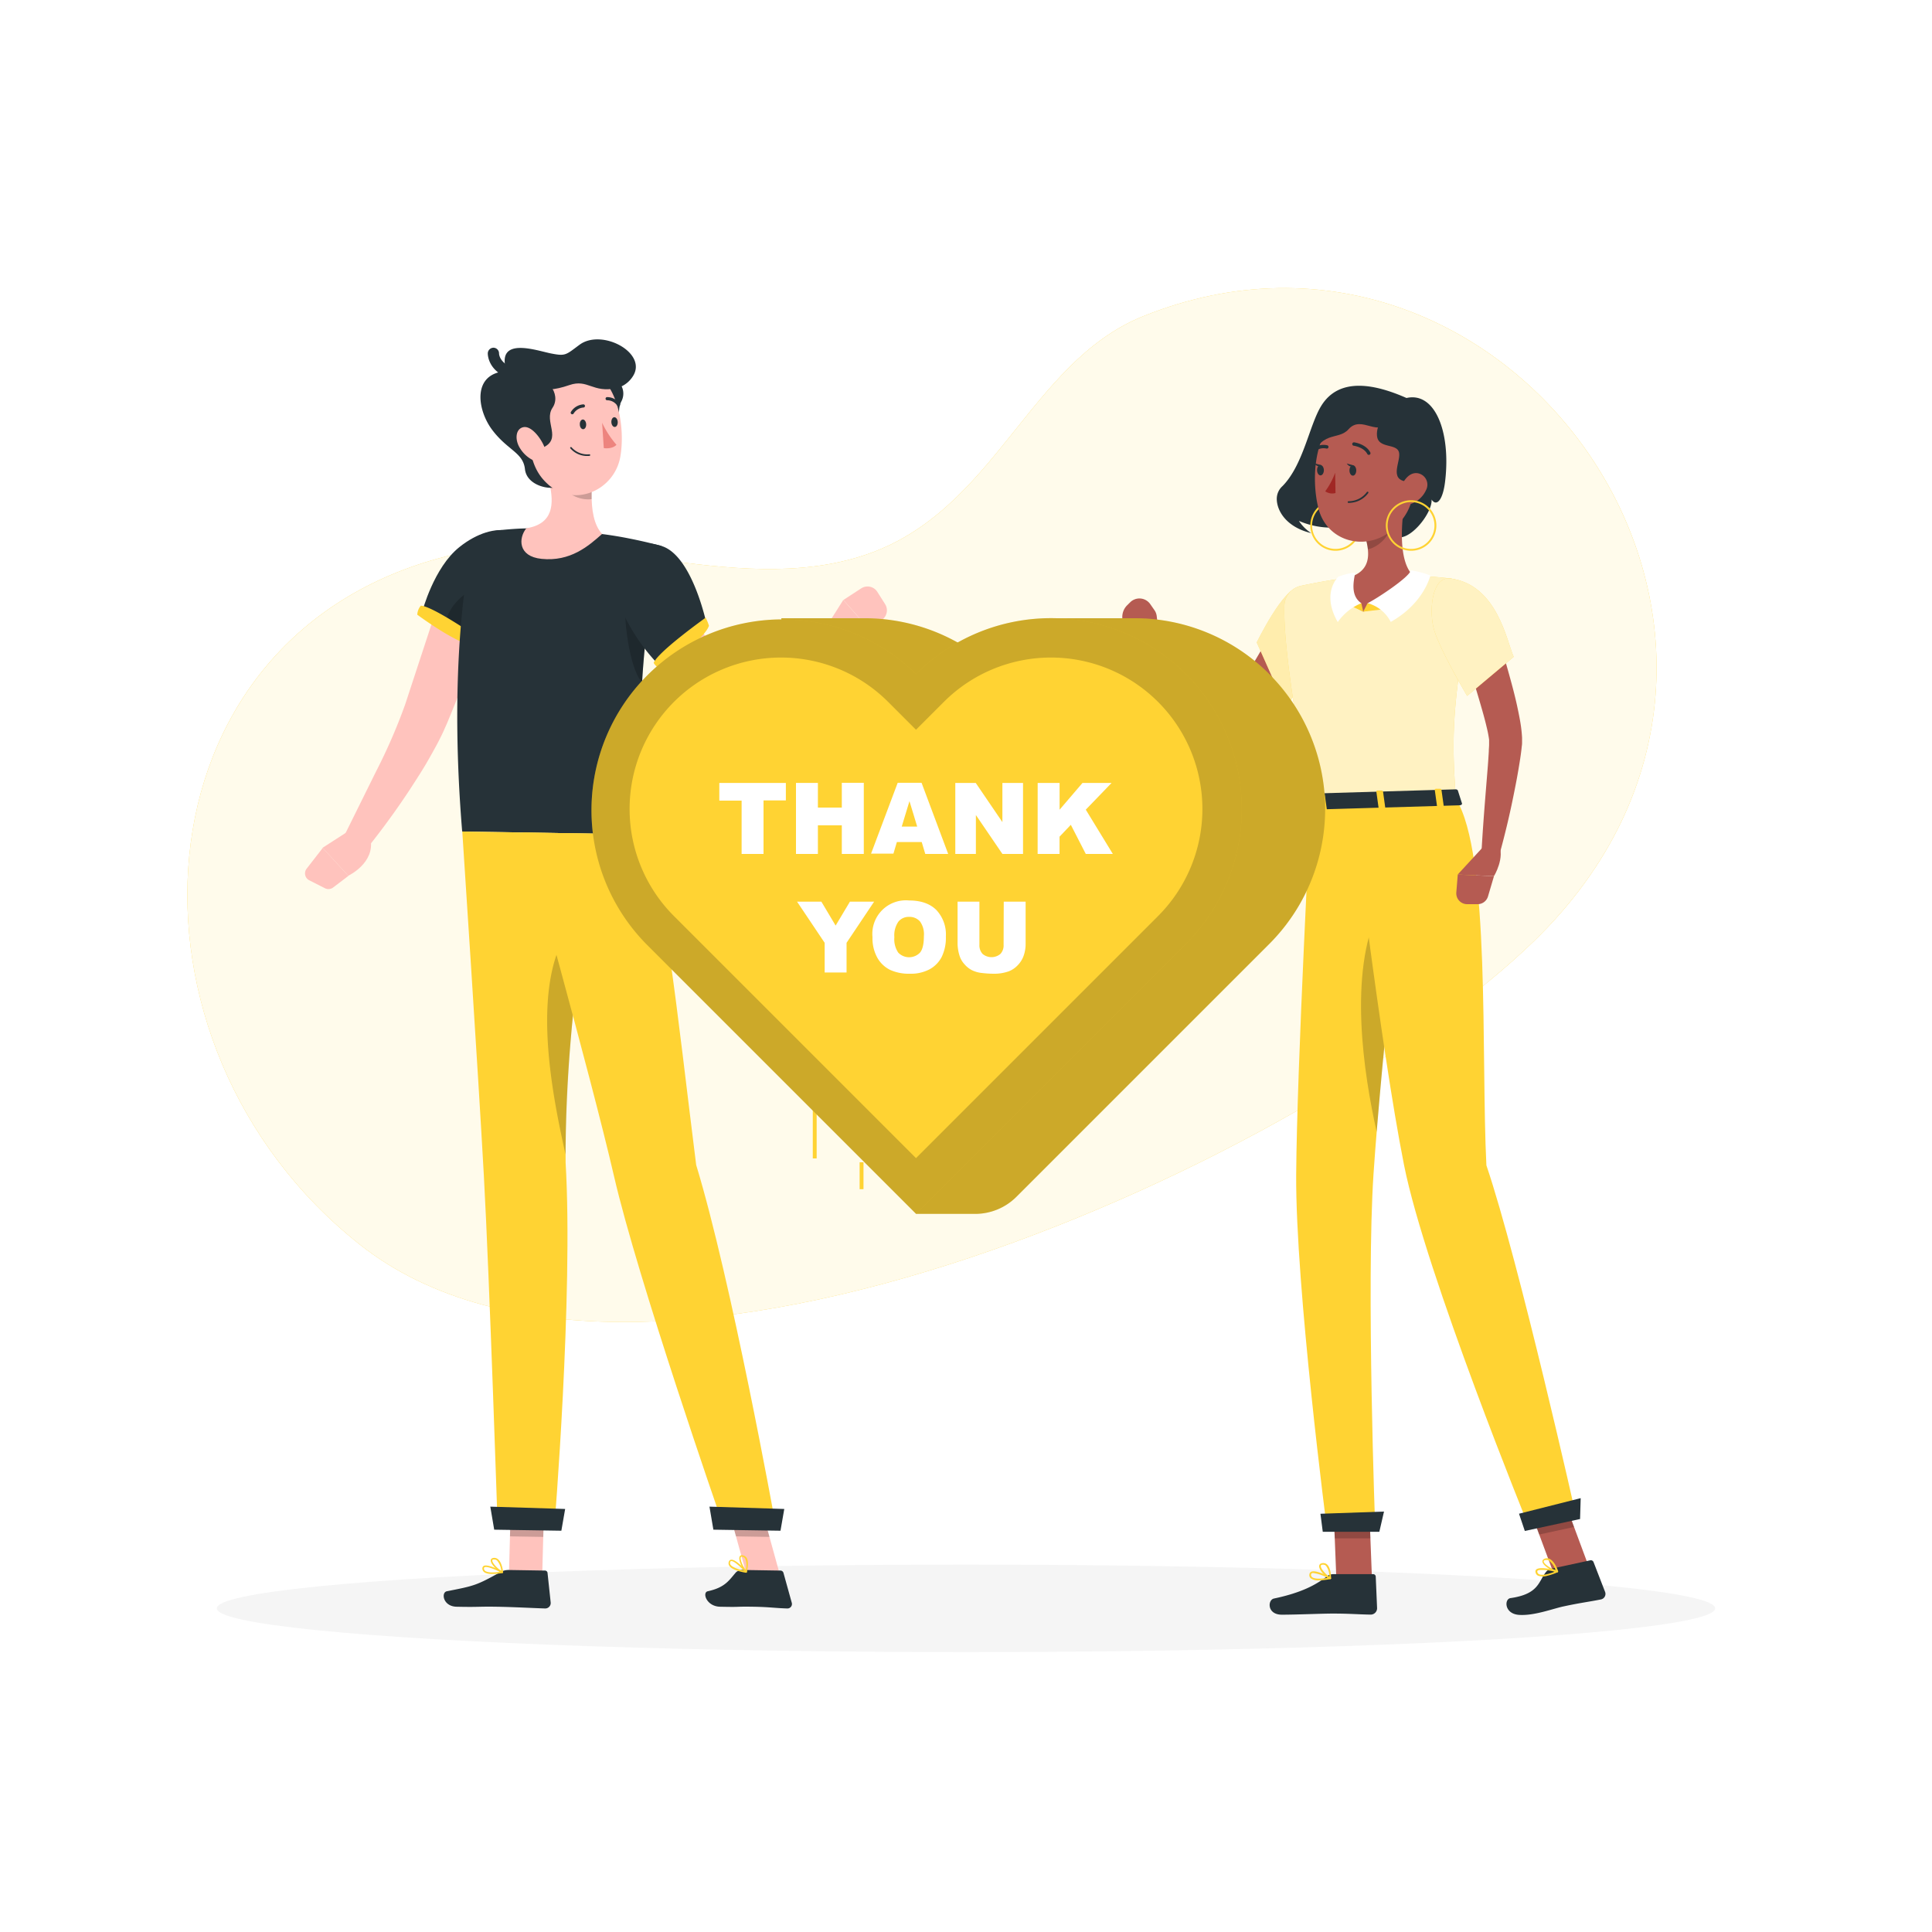 <svg class="animated" id="freepik_stories-super-thank-you" xmlns="http://www.w3.org/2000/svg"
    viewBox="0 0 500 500" version="1.1" xmlns:xlink="http://www.w3.org/1999/xlink"
    xmlns:svgjs="http://svgjs.com/svgjs">
    <style>svg#freepik_stories-super-thank-you:not(.animated) .animable {opacity:
        0;}svg#freepik_stories-super-thank-you.animated #freepik--background-simple--inject-22
        {animation: 1s 1 forwards ease-out fadeIn,3s Infinite linear floating;animation-delay:
        0s,1s;}svg#freepik_stories-super-thank-you.animated #freepik--Shadow--inject-22 {animation:
        1s 1 forwards cubic-bezier(.36,-0.01,.5,1.38) zoomIn;animation-delay:
        0s;}svg#freepik_stories-super-thank-you.animated #freepik--Heart--inject-22 {animation: 1s 1
        forwards ease-out slideUp,3s Infinite linear heartbeat;animation-delay: 0s,2s;} @keyframes
        fadeIn { 0% { opacity: 0; } 100% { opacity: 1; } } @keyframes floating { 0% { opacity: 1;
        transform: translateY(0px); } 50% { transform: translateY(-10px); } 100% { opacity: 1;
        transform: translateY(0px); } } @keyframes zoomIn { 0% { opacity: 0; transform: scale(0.5);
        } 100% { opacity: 1; transform: scale(1); } } @keyframes slideUp { 0% { opacity: 0;
        transform: translateY(30px); } 100% { opacity: 1; transform: inherit; } } @keyframes
        heartbeat { 0% { transform: scale(1); } 10% { transform: scale(1.1); } 30% { transform:
        scale(1); } 40% { transform: scale(1); } 50% { transform: scale(1.1); } 60% { transform:
        scale(1); } 100% { transform: scale(1); } } </style>
    <g id="freepik--background-simple--inject-22" class="animable"
        style="transform-origin: 238.605px 208.345px;">
        <path
            d="M397,243.55c80.23-77.91-5.9-200.19-101.21-161.68-29.65,12-38.3,50.56-71.95,61.77-34.3,11.43-72.92-8.65-108.26.32C33.21,164.87,27.85,270.43,93.11,322.08,166.41,380.09,339.54,299.34,397,243.55Z"
            style="fill: #FFD333; transform-origin: 238.605px 208.345px;" id="eljradon9w459"
            class="animable"></path>
        <g id="elyyzfd2ob1p">
            <path
                d="M397,243.55c80.23-77.91-5.9-200.19-101.21-161.68-29.65,12-38.3,50.56-71.95,61.77-34.3,11.43-72.92-8.65-108.26.32C33.21,164.87,27.85,270.43,93.11,322.08,166.41,380.09,339.54,299.34,397,243.55Z"
                style="fill: rgb(255, 255, 255); opacity: 0.9; transform-origin: 238.605px 208.345px;"
                class="animable" id="eli0vn19c6fy9"></path>
        </g>
    </g>
    <g id="freepik--Shadow--inject-22" class="animable" style="transform-origin: 250px 416.24px;">
        <ellipse id="freepik--path--inject-22" cx="250" cy="416.24" rx="193.89" ry="11.32"
            style="fill: rgb(245, 245, 245); transform-origin: 250px 416.24px;" class="animable"></ellipse>
    </g>
    <g id="freepik--character-2--inject-22" class="animable"
        style="transform-origin: 352.969px 258.896px;">
        <path
            d="M364,103c-8.07-3.56-17.41-5.57-22.09,2.08-3.07,5-4.6,15.22-10,20.72a4.42,4.42,0,0,0-1.48,3.22,1.62,1.62,0,0,0,0,.23c.09,3.08,2.56,7.2,8.91,8.72a10.88,10.88,0,0,1-3.18-3.16,21.21,21.21,0,0,0,8.28,1.74c7.48-.08,13.23.49,16.66,2.27s9.67-6,9.39-9.54c1.35,2,3,0,3.53-4.92C375.47,111.71,371.36,101.34,364,103Z"
            style="fill: rgb(38, 50, 56); transform-origin: 352.367px 119.459px;" id="elpkbntcgjbgn"
            class="animable"></path>
        <path
            d="M345.63,142.54a6.54,6.54,0,1,1,6.55-6.54A6.55,6.55,0,0,1,345.63,142.54Zm0-12.6a6.06,6.06,0,1,0,6.06,6.06A6.06,6.06,0,0,0,345.63,129.94Z"
            style="fill: #FFD333; transform-origin: 345.64px 136px;" id="elbsm2w5qv3hu"
            class="animable"></path>
        <path
            d="M338.87,165.28a135.16,135.16,0,0,1-8.34,14.19,80.17,80.17,0,0,1-5,6.76,36.44,36.44,0,0,1-6.48,6.4,9.26,9.26,0,0,1-1.47.91,8.08,8.08,0,0,1-2,.69,8,8,0,0,1-4.08-.3,12.46,12.46,0,0,1-4.82-3.29,25.46,25.46,0,0,1-2.87-3.67c-.81-1.24-1.53-2.48-2.19-3.73a81.08,81.08,0,0,1-6-15.43l4.37-1.64a129.06,129.06,0,0,0,7.74,13.41,29.54,29.54,0,0,0,4.49,5.38,4.39,4.39,0,0,0,1.78,1.1c.12,0,0-.07-.14-.05s-.12,0-.13,0-.06,0,.19-.18a32,32,0,0,0,4.53-5.15c1.47-2,2.88-4.13,4.26-6.29s2.68-4.42,4-6.66,2.57-4.56,3.78-6.77Z"
            style="fill: rgb(181, 91, 82); transform-origin: 317.245px 177.663px;"
            id="eltafyjvon3cj" class="animable"></path>
        <path
            d="M336.1,152.13c-3.92-.14-10.86,14.14-10.86,14.14L332.71,183s14.65-19.28,13-24.11C344,153.84,341.82,152.33,336.1,152.13Z"
            style="fill: #FFD333; transform-origin: 335.54px 167.564px;" id="ely2fhlhifd3i"
            class="animable"></path>
        <g id="elwtio7uy6lka">
            <path
                d="M336.1,152.13c-3.92-.14-10.86,14.14-10.86,14.14L332.71,183s14.65-19.28,13-24.11C344,153.84,341.82,152.33,336.1,152.13Z"
                style="fill: rgb(255, 255, 255); opacity: 0.6; transform-origin: 335.54px 167.564px;"
                class="animable" id="el08hi1m5e93nv"></path>
        </g>
        <path
            d="M299.36,159.46l1.16,10.33-2.72,1.9c-3.73-.86-5.29-6.58-5.29-6.58l-1.68-3.67a4.27,4.27,0,0,1,.87-4.79l.76-.75a3.4,3.4,0,0,1,5.21.43l1.09,1.56A3.39,3.39,0,0,1,299.36,159.46Z"
            style="fill: rgb(181, 91, 82); transform-origin: 295.483px 163.286px;"
            id="elkevrwn1kxcg" class="animable"></path>
        <polygon points="355.06 408.46 345.84 408.46 345 387.1 354.23 387.1 355.06 408.46"
            style="fill: rgb(181, 91, 82); transform-origin: 350.03px 397.78px;" id="el7pjoyjvyztf"
            class="animable"></polygon>
        <path
            d="M345,407.39h10.37a.66.66,0,0,1,.67.63l.35,8.2a1.66,1.66,0,0,1-1.64,1.64c-3.61-.06-5.33-.27-9.89-.27-2.8,0-9.25.29-13.12.29s-3.7-3.83-2.05-4.18c7.39-1.55,11.07-3.69,13.71-5.74A2.65,2.65,0,0,1,345,407.39Z"
            style="fill: rgb(38, 50, 56); transform-origin: 342.487px 412.635px;" id="elub1fw44lox"
            class="animable"></path>
        <g id="eleudptrmi2qo">
            <g style="opacity: 0.2; transform-origin: 349.83px 392.615px;" class="animable"
                id="el5l8qai55j1v">
                <polygon points="345 387.11 345.43 398.12 354.66 398.12 354.23 387.11 345 387.11"
                    id="elqgqdu6o6wr" class="animable" style="transform-origin: 349.83px 392.615px;"></polygon>
            </g>
        </g>
        <path
            d="M332.4,156.7c-.2,5.83.81,19.45,6.94,51.17l37.45-1.12c-1-14.16-1.34-23.28,3.74-49.87a6.07,6.07,0,0,0-5.25-7.18c-2.75-.32-6.1-.62-9.48-.68a118.76,118.76,0,0,0-17,.51c-4.33.52-9,1.42-12.07,2.07A5.41,5.41,0,0,0,332.4,156.7Z"
            style="fill: #FFD333; transform-origin: 356.509px 178.393px;" id="ela47ah9ewc0p"
            class="animable"></path>
        <g id="elwbfjg0778wa">
            <path
                d="M332.4,156.7c-.2,5.83.81,19.45,6.94,51.17l37.45-1.12c-1-14.16-1.34-23.28,3.74-49.87a6.07,6.07,0,0,0-5.25-7.18c-2.75-.32-6.1-.62-9.48-.68a118.76,118.76,0,0,0-17,.51c-4.33.52-9,1.42-12.07,2.07A5.41,5.41,0,0,0,332.4,156.7Z"
                style="fill: rgb(255, 255, 255); opacity: 0.7; transform-origin: 356.509px 178.393px;"
                class="animable" id="elqib82d3g9b8"></path>
        </g>
        <path
            d="M363.54,129.92c-.91,5.51-1.68,15.56,2.26,19.1a21.2,21.2,0,0,1-13,9.27c-8.63-4.38-4-8.76-4-8.76,6.06-1.64,5.77-6.16,4.58-10.38Z"
            style="fill: rgb(181, 91, 82); transform-origin: 356.68px 144.105px;" id="elcgs4zqdddbp"
            class="animable"></path>
        <polygon points="352.81 158.29 353.93 156.1 359.92 157.46 352.81 158.29"
            style="fill: #FFD333; transform-origin: 356.365px 157.195px;" id="el87bulh73xu"
            class="animable"></polygon>
        <path
            d="M353.93,156.1c1.92-.88,10.83-6.68,11.18-8.49a21.73,21.73,0,0,1,5.06,1.34s-1.6,7.15-10.25,12A9.47,9.47,0,0,0,353.93,156.1Z"
            style="fill: rgb(255, 255, 255); transform-origin: 362.05px 154.28px;"
            id="el5e7fj3su93i" class="animable"></path>
        <polygon points="352.81 158.29 352.31 156.1 348.63 156.36 352.81 158.29"
            style="fill: #FFD333; transform-origin: 350.72px 157.195px;" id="eluyjfpdcvawr"
            class="animable"></polygon>
        <path
            d="M352.31,156.1c-3-2-1.88-6.1-1.59-7.91a16,16,0,0,0-4.37,1.08s-4.51,4.14-.14,11.72A14,14,0,0,1,352.31,156.1Z"
            style="fill: rgb(255, 255, 255); transform-origin: 348.307px 154.59px;"
            id="el2vhuo2tnpve" class="animable"></path>
        <g id="elarhchw5yqjm">
            <path
                d="M359.4,133.69l-6,5.45a17,17,0,0,1,.62,3c2.32-.4,5.45-3.06,5.62-5.5A8.27,8.27,0,0,0,359.4,133.69Z"
                style="opacity: 0.2; transform-origin: 356.54px 137.915px;" class="animable"
                id="eln0yr6068g5h"></path>
        </g>
        <path
            d="M366.45,118.24c-.4,9.14-.38,13-4.91,17.79-6.82,7.17-18,4.68-20.31-4.4-2.1-8.18-1.08-21.76,7.8-25.55A12.49,12.49,0,0,1,366.45,118.24Z"
            style="fill: rgb(181, 91, 82); transform-origin: 353.387px 122.626px;"
            id="elfos500vnknq" class="animable"></path>
        <path
            d="M359.92,108.57c-3.07,5.15-7.44-1.4-10.92,2.52-2.79,3.14-7.36-.16-10,8.8.92-7.7,2.21-14.51,10.08-16.77C353.93,101.72,363.21,101.19,359.92,108.57Z"
            style="fill: rgb(38, 50, 56); transform-origin: 349.805px 111.08px;" id="elebrt6af9gjs"
            class="animable"></path>
        <path
            d="M361.49,105c-2.69,1.87-5.45,4.56-5.12,7.85s5.05,1.85,5.68,4.16-2.82,7.17,2.19,7.65c5.72-3.19,7.32-3.89,6.28-8.79S365.86,104.35,361.49,105Z"
            style="fill: rgb(38, 50, 56); transform-origin: 363.58px 114.808px;" id="elln0rms719o"
            class="animable"></path>
        <path
            d="M339.26,207.87S335.64,276,335.45,304c-.19,29.14,8,92,8,92h12.47s-2.37-63.52-.45-92.26c2.09-31.33,9.38-96.68,9.38-96.68Z"
            style="fill: #FFD333; transform-origin: 350.148px 301.53px;" id="ellq1gbv6cazf"
            class="animable"></path>
        <polygon points="356.97 396.43 342.33 396.43 341.73 391.76 358.18 391.19 356.97 396.43"
            style="fill: rgb(38, 50, 56); transform-origin: 349.955px 393.81px;" id="el3umnvdussw2"
            class="animable"></polygon>
        <g id="elp32iolh2xm8">
            <path
                d="M362.22,231.52c-1.34-1.68-3.11-.8-5.42,4-7.88,16.35-3.88,42.42-.51,57.44C357.81,274.24,360.31,249.61,362.22,231.52Z"
                style="opacity: 0.2; transform-origin: 357.225px 261.848px;" class="animable"
                id="elvzl6i8etox"></path>
        </g>
        <path
            d="M351,121.74c0,.74-.37,1.35-.86,1.36s-.89-.59-.9-1.33.37-1.36.85-1.37S351,121,351,121.74Z"
            style="fill: rgb(38, 50, 56); transform-origin: 350.12px 121.75px;" id="elwz40ac1iwu"
            class="animable"></path>
        <path
            d="M342.62,121.67c0,.74-.38,1.35-.86,1.36s-.89-.59-.91-1.33.38-1.36.86-1.36S342.6,120.92,342.62,121.67Z"
            style="fill: rgb(38, 50, 56); transform-origin: 341.735px 121.685px;" id="ellsmmgruln4"
            class="animable"></path>
        <path d="M341.93,120.37l-1.8-.48S341.07,121.27,341.93,120.37Z"
            style="fill: rgb(38, 50, 56); transform-origin: 341.03px 120.282px;" id="elwe62xuda8c9"
            class="animable"></path>
        <path d="M345.54,122.35a19.62,19.62,0,0,1-2.57,4.8,3.19,3.19,0,0,0,2.66.45Z"
            style="fill: rgb(160, 39, 36); transform-origin: 344.3px 125.032px;" id="elnivyhp6sen"
            class="animable"></path>
        <path
            d="M350.1,130.05a6.43,6.43,0,0,1-1.1.1.21.21,0,0,1-.22-.21.22.22,0,0,1,.21-.22,5.9,5.9,0,0,0,4.77-2.39.22.22,0,0,1,.37.23A6.14,6.14,0,0,1,350.1,130.05Z"
            style="fill: rgb(38, 50, 56); transform-origin: 351.464px 128.701px;" id="eltnccvqbgw0l"
            class="animable"></path>
        <path
            d="M369.05,126.85a6.67,6.67,0,0,1-3.73,3.49c-2.2.81-3.49-1.11-3-3.29.41-2,2-4.74,4.33-4.61A3,3,0,0,1,369.05,126.85Z"
            style="fill: rgb(181, 91, 82); transform-origin: 365.812px 126.482px;"
            id="eluehrzkxw0qg" class="animable"></path>
        <path
            d="M365.19,142.54a6.54,6.54,0,1,1,6.54-6.54A6.55,6.55,0,0,1,365.19,142.54Zm0-12.6a6.06,6.06,0,1,0,6.05,6.06A6.07,6.07,0,0,0,365.19,129.94Z"
            style="fill: #FFD333; transform-origin: 365.19px 136px;" id="elqu7ohd143mq"
            class="animable"></path>
        <path
            d="M354.32,117.72a.44.44,0,0,1-.46-.23c-.94-1.79-3.52-2.14-3.55-2.14a.44.44,0,0,1,.12-.87c.12,0,3.05.42,4.2,2.6a.44.44,0,0,1-.18.6Z"
            style="fill: rgb(38, 50, 56); transform-origin: 352.321px 116.102px;" id="elgrvo4e02a"
            class="animable"></path>
        <path
            d="M340,117a.43.43,0,0,1-.41-.14.43.43,0,0,1,.05-.62,4.35,4.35,0,0,1,3.86-1,.45.45,0,0,1,.3.55.43.43,0,0,1-.54.29h0a3.44,3.44,0,0,0-3.05.83A.48.48,0,0,1,340,117Z"
            style="fill: rgb(38, 50, 56); transform-origin: 341.649px 116.071px;" id="eljhfyrswxp4c"
            class="animable"></path>
        <path
            d="M386.26,160.77c1.68,4.81,3.16,9.61,4.5,14.52.68,2.45,1.33,4.92,1.88,7.45.27,1.27.54,2.55.77,3.88a36,36,0,0,1,.5,4.29v.63l0,.74c0,.44-.06.71-.1,1.08-.06.69-.15,1.32-.24,2-.18,1.29-.39,2.55-.6,3.8-.42,2.51-.92,5-1.42,7.45-1,4.93-2.19,9.82-3.53,14.69l-4.61-.76c.27-5,.65-10,1.05-15l.6-7.41c.09-1.23.17-2.45.24-3.64,0-.6.07-1.2.08-1.76,0-.26,0-.61,0-.79l0-.2,0-.3a30.51,30.51,0,0,0-.6-3.12c-.26-1.13-.56-2.28-.88-3.44-.65-2.32-1.34-4.67-2.05-7l-4.49-14.08Z"
            style="fill: rgb(181, 91, 82); transform-origin: 385.635px 191.035px;"
            id="el2x4r98nhp0q" class="animable"></path>
        <path
            d="M375.28,149.7c12.28,1.52,14.71,16.52,16.46,20.29L379.69,180.1s-7.63-12.83-8.74-17.81C369.8,157.1,370.84,149.15,375.28,149.7Z"
            style="fill: #FFD333; transform-origin: 381.128px 164.886px;" id="elj0ngler63bb"
            class="animable"></path>
        <g id="eln5f8vr5mpe8">
            <path
                d="M375.28,149.7c12.28,1.52,14.71,16.52,16.46,20.29L379.69,180.1s-7.63-12.83-8.74-17.81C369.8,157.1,370.84,149.15,375.28,149.7Z"
                style="fill: rgb(255, 255, 255); opacity: 0.7; transform-origin: 381.128px 164.886px;"
                class="animable" id="elr7403ga4z7"></path>
        </g>
        <path
            d="M341.36,409a3.25,3.25,0,0,1-2.18-.57,1.12,1.12,0,0,1-.29-1.07.8.8,0,0,1,.43-.58c1.19-.62,4.68,1.26,5.07,1.48a.2.2,0,0,1,.1.22.27.27,0,0,1-.2.19A16.67,16.67,0,0,1,341.36,409Zm-1.45-1.91a.88.88,0,0,0-.42.08.31.31,0,0,0-.17.23.75.75,0,0,0,.18.7c.51.51,2,.59,4.1.25A11,11,0,0,0,339.91,407.1Z"
            style="fill: #FFD333; transform-origin: 341.675px 407.835px;" id="el67m12lkddjf"
            class="animable"></path>
        <path
            d="M344.25,408.68l-.09,0c-1.05-.5-3-2.49-2.74-3.53.06-.25.27-.56.88-.62a1.46,1.46,0,0,1,1.17.38c1.06,1,1,3.45,1,3.55a.23.23,0,0,1-.11.2A.2.2,0,0,1,344.25,408.68Zm-1.82-3.74h-.13c-.4,0-.45.2-.46.25-.17.63,1.15,2.19,2.2,2.87a4.6,4.6,0,0,0-.88-2.84A1,1,0,0,0,342.43,404.94Z"
            style="fill: #FFD333; transform-origin: 342.934px 406.6px;" id="elxcf0rhav93"
            class="animable"></path>
        <polygon points="411 404.98 401.98 406.92 394.47 386.69 403.49 384.75 411 404.98"
            style="fill: rgb(181, 91, 82); transform-origin: 402.735px 395.835px;"
            id="elnstnxb5pvmr" class="animable"></polygon>
        <path
            d="M401.42,406l10.13-2.19a.74.74,0,0,1,.86.46l3,7.75a1.46,1.46,0,0,1-1.08,1.91c-3.55.7-5.29.86-9.75,1.82-2.74.59-7.59,2.45-11.45,2.18s-3.85-4.11-2.22-4.34c7.3-1.05,7.22-4.2,9.14-6.71A2.42,2.42,0,0,1,401.42,406Z"
            style="fill: rgb(38, 50, 56); transform-origin: 402.683px 410.874px;" id="elwqswtpc62j"
            class="animable"></path>
        <path
            d="M400.32,407.84a3.57,3.57,0,0,1-2.32-.08,1.23,1.23,0,0,1-.62-.95.68.68,0,0,1,.23-.65c1-.84,5,.21,5.43.34a.21.21,0,0,1,.17.19.23.23,0,0,1-.13.22A15.89,15.89,0,0,1,400.32,407.84Zm-2-1.51a.89.89,0,0,0-.38.16.28.28,0,0,0-.09.26.8.8,0,0,0,.4.63c.66.37,2.17.14,4.09-.62A11.73,11.73,0,0,0,398.28,406.33Z"
            style="fill: #FFD333; transform-origin: 400.289px 406.917px;" id="elj2t7oq25d6"
            class="animable"></path>
        <path
            d="M403,406.92H403c-1.19-.25-3.76-1.73-3.83-2.79,0-.25.09-.58.67-.77a1.59,1.59,0,0,1,1.26.11c1.35.7,2.12,3.07,2.15,3.17a.22.22,0,0,1-.05.21A.19.19,0,0,1,403,406.92Zm-3-3.18-.13,0c-.38.13-.37.29-.37.34,0,.63,1.83,1.85,3.08,2.27a5.14,5.14,0,0,0-1.78-2.52A1.14,1.14,0,0,0,400.06,403.74Z"
            style="fill: #FFD333; transform-origin: 401.214px 405.102px;" id="eleos0xp2t7rw"
            class="animable"></path>
        <g id="el4e51cg6n5ra">
            <g style="opacity: 0.2; transform-origin: 400.915px 390.94px;" class="animable"
                id="el4paqo5hku6d">
                <polygon
                    points="394.47 386.7 398.34 397.13 407.36 395.18 403.49 384.75 394.47 386.7"
                    id="el3m9lp8v3ksk" class="animable"
                    style="transform-origin: 400.915px 390.94px;"></polygon>
            </g>
        </g>
        <path
            d="M376.79,206.75c9,14.28,6.47,66.8,7.89,94.84,8.44,24.87,23.33,91.27,23.33,91.27l-12.19,2.63s-26.89-65.9-32.47-94.05c-6.16-31.07-13.66-94.69-13.66-94.69Z"
            style="fill: #FFD333; transform-origin: 378.85px 301.12px;" id="elikn02jfbbpp"
            class="animable"></path>
        <polygon points="408.92 393.12 394.62 396.21 393.12 391.75 409.08 387.72 408.92 393.12"
            style="fill: rgb(38, 50, 56); transform-origin: 401.1px 391.965px;" id="elzxgys3dp73"
            class="animable"></polygon>
        <path d="M350.33,120.44l-1.8-.48S349.47,121.34,350.33,120.44Z"
            style="fill: rgb(38, 50, 56); transform-origin: 349.43px 120.352px;" id="elt1pqw5fu0g"
            class="animable"></path>
        <path
            d="M377.28,204.54l1.06,3.32c.14.26-.16.53-.6.55l-38.54,1.14c-.33,0-.62-.14-.64-.36l-.44-3.34c0-.23.25-.43.62-.45l37.92-1.12A.67.67,0,0,1,377.28,204.54Z"
            style="fill: rgb(38, 50, 56); transform-origin: 358.247px 206.912px;" id="elbsh6qxbg01e"
            class="animable"></path>
        <path
            d="M372.31,208.93l1,0c.2,0,.35-.11.34-.24l-.61-4.34c0-.13-.2-.23-.4-.22l-1,0c-.2,0-.35.11-.33.24l.6,4.34C371.93,208.84,372.11,208.94,372.31,208.93Z"
            style="fill: #FFD333; transform-origin: 372.479px 206.53px;" id="elnmea3evokjh"
            class="animable"></path>
        <path
            d="M342.07,209.83l1,0c.2,0,.35-.11.33-.24l-.6-4.34c0-.13-.2-.23-.4-.22l-1,0c-.2,0-.35.11-.34.24l.61,4.34C341.69,209.74,341.87,209.84,342.07,209.83Z"
            style="fill: #FFD333; transform-origin: 342.231px 207.43px;" id="elk03coc1nw7r"
            class="animable"></path>
        <path
            d="M357.19,209.38l1,0c.2,0,.35-.11.33-.24l-.6-4.34c0-.13-.2-.23-.4-.22l-1,0c-.2,0-.35.11-.33.24l.6,4.34C356.81,209.29,357,209.39,357.19,209.38Z"
            style="fill: #FFD333; transform-origin: 357.355px 206.98px;" id="el4yd04gzq5f9"
            class="animable"></path>
        <path d="M384,219l-6.75,7.33,9.37.41c0,.11,3.05-5,1.14-8.36Z"
            style="fill: rgb(181, 91, 82); transform-origin: 382.819px 222.561px;"
            id="ele8qi8jztjjd" class="animable"></path>
        <path
            d="M379.71,234l2.72,0a2.8,2.8,0,0,0,2.66-2l1.55-5.25-9.37-.41-.38,4.66A2.81,2.81,0,0,0,379.71,234Z"
            style="fill: rgb(181, 91, 82); transform-origin: 381.762px 230.17px;" id="elgdh136ufbli"
            class="animable"></path>
    </g>
    <g id="freepik--character-1--inject-22" class="animable"
        style="transform-origin: 154.236px 252.051px;">
        <polygon points="140.33 407.44 131.72 407.31 132.26 387.29 140.87 387.42 140.33 407.44"
            style="fill: rgb(255, 195, 189); transform-origin: 136.295px 397.365px;"
            id="elujtb6oxhhe" class="animable"></polygon>
        <path
            d="M131.62,406.31l9.41.15a.66.66,0,0,1,.67.6l.82,7.7a1.41,1.41,0,0,1-1.42,1.51c-3.39-.11-8.27-.38-12.54-.45-5-.08-4.5.13-10.35,0-3.54-.05-4.11-3.65-2.59-4,6.91-1.37,7.61-1.44,13.85-4.95A4.3,4.3,0,0,1,131.62,406.31Z"
            style="fill: rgb(38, 50, 56); transform-origin: 128.676px 411.29px;" id="el1kfz19u4oy5"
            class="animable"></path>
        <path
            d="M129.63,149.6c-2,6.26-4.19,12.44-6.48,18.59-1.14,3.08-2.3,6.15-3.51,9.21s-2.42,6.12-3.7,9.18c-.29.73-.7,1.61-1.06,2.43s-.76,1.61-1.15,2.39-.8,1.55-1.22,2.3-.82,1.51-1.25,2.24c-1.66,3-3.49,5.76-5.3,8.56-3.68,5.57-7.58,10.88-11.78,16.06L88.74,217l8.63-17.44a146.18,146.18,0,0,0,7.46-17.17l6.08-18.51c2-6.18,4.15-12.37,6.32-18.49Z"
            style="fill: rgb(255, 195, 189); transform-origin: 109.185px 182.975px;"
            id="eluqa132xsimp" class="animable"></path>
        <path
            d="M135.42,145.59c-2.11,6.94-9.4,24.27-9.4,24.27L109.31,158.2s2.94-11.28,9.55-16.59C128.24,134.08,138.14,136.64,135.42,145.59Z"
            style="fill: rgb(38, 50, 56); transform-origin: 122.594px 153.52px;" id="ellc1942i47sj"
            class="animable"></path>
        <g id="elk8dv94msdv">
            <path
                d="M125.48,151.23c-6.15,1.49-10.81,7.69-10.06,11.24l10.6,7.39s2.27-8.71,6.28-14.51C130,153,127.26,150.8,125.48,151.23Z"
                style="opacity: 0.2; transform-origin: 123.82px 160.518px;" class="animable"
                id="el8mcdt7s2st3"></path>
        </g>
        <path
            d="M122.78,167a11.8,11.8,0,0,0,1.66-1.51s-12.41-8.65-15.54-8.74a4,4,0,0,0-.91,2.33S118.83,167.13,122.78,167Z"
            style="fill: #FFD333; transform-origin: 116.215px 161.876px;" id="elcdg8zojvpnq"
            class="animable"></path>
        <path d="M91.79,214.05l-8.31,5.36,6.65,7.23s7-3.27,5.75-9.56Z"
            style="fill: rgb(255, 195, 189); transform-origin: 89.755px 220.345px;"
            id="elv4is3ou75f9" class="animable"></path>
        <path d="M80,227.8l4.1,2.08a2,2,0,0,0,2.12-.2l3.95-3-6.65-7.23-4.19,5.4A2,2,0,0,0,80,227.8Z"
            style="fill: rgb(255, 195, 189); transform-origin: 84.555px 224.772px;"
            id="el79l6bct8ay" class="animable"></path>
        <g id="el1ikgcbew8s6">
            <polygon points="132.26 387.29 131.98 397.61 140.6 397.75 140.88 387.43 132.26 387.29"
                style="opacity: 0.2; transform-origin: 136.43px 392.52px;" class="animable"
                id="elt6ll21f7rk"></polygon>
        </g>
        <path
            d="M171.22,141.31c-8.05,32.79-4.86,67.59-5.43,74.63l-46.18-.75c-3-36.36,0-60.23,1.88-70.79a8.81,8.81,0,0,1,7.73-7.18l.57-.06c1.26-.13,2.62-.24,4-.32.78-.05,1.58-.07,2.38-.09a173,173,0,0,1,19.64,1.46c1.23.15,2.49.34,3.7.54s2.24.39,3.28.6C167.56,140.28,171.22,141.31,171.22,141.31Z"
            style="fill: rgb(38, 50, 56); transform-origin: 144.779px 176.345px;" id="el2ejuy2tf9t"
            class="animable"></path>
        <g id="elb4vo8rxeacm">
            <path d="M161.93,155.37c-.71,3.18.79,17.65,4.24,21.22.27-4.63.69-9.47,1.3-14.42Z"
                style="opacity: 0.2; transform-origin: 164.614px 165.98px;" class="animable"
                id="elo39nkwayy8"></path>
        </g>
        <path
            d="M154.69,116c-1.46,6.2-3.12,17.65,1.14,22.18-3.55,3.15-8.22,7.22-15.69,6.45-6.09-.62-6-5.34-3.93-7.91,7.1-1.15,7.11-6.38,6.06-11.36Z"
            style="fill: rgb(255, 195, 189); transform-origin: 145.384px 130.362px;"
            id="eln9f8ojqbsnh" class="animable"></path>
        <g id="elwi4703w9dl">
            <path
                d="M153.46,123l-5.12-2.14-1.91,1.44c.2.7-.31,3.24,0,4,.88,2.12,4.41,3.23,6.69,2.87A42.41,42.41,0,0,1,153.46,123Z"
                style="opacity: 0.2; transform-origin: 149.894px 125.048px;" class="animable"
                id="elc1iefscbnno"></path>
        </g>
        <path
            d="M150,89.21c-3.59,2.66-3.6,3-7.36,2.27s-14.39-4.61-11.56,4.57c-8.94.52-7.68,9.93-3.68,15.23s8,5.81,8.46,10.16c.58,5.11,9.23,6.1,10.44,3.23l12.35-10.54c4.1.25.14-6.43,2.17-10.27a4.28,4.28,0,0,0,.06-3.88,7,7,0,0,0,2.83-2.48C167.84,91.43,155.83,84.93,150,89.21Z"
            style="fill: rgb(38, 50, 56); transform-origin: 144.451px 107.044px;" id="el9ogbckfrl1a"
            class="animable"></path>
        <path
            d="M136,107.82c1.08,8.49,1.28,13.51,5.88,17.57,6.91,6.1,17.19,1.41,18.67-7.25,1.33-7.8-.66-20.37-9.24-23.14A11.79,11.79,0,0,0,136,107.82Z"
            style="fill: rgb(255, 195, 189); transform-origin: 148.409px 111.292px;"
            id="elgdfdy8tf1vd" class="animable"></path>
        <path
            d="M136.85,97.74c4.47-1,8.57,4.18,6.15,7.78s2.74,8.08-2.67,10.4c-3.78,1.62-5.61-2.31-7.44-5C130.08,106.81,132.09,98.79,136.85,97.74Z"
            style="fill: rgb(38, 50, 56); transform-origin: 137.662px 106.957px;" id="eleh6y3yk29o7"
            class="animable"></path>
        <path
            d="M132.48,96.65c5.46,2.94,6.79,5.8,14.9,3,4.79-1.64,6,2.13,12.16.8,1.19-7.27-7.29-8.88-11.57-8.08S132.48,96.65,132.48,96.65Z"
            style="fill: rgb(38, 50, 56); transform-origin: 146.067px 96.489px;" id="el0p5oe31hld9"
            class="animable"></path>
        <path
            d="M132.48,98.11A1.48,1.48,0,0,1,132,98c-5.85-2-5.77-6.41-5.76-6.6a1.49,1.49,0,0,1,1.5-1.41,1.46,1.46,0,0,1,1.41,1.48c0,.15.09,2.52,3.78,3.77a1.46,1.46,0,0,1-.47,2.84Z"
            style="fill: rgb(38, 50, 56); transform-origin: 130.076px 94.05px;" id="elflj9tlm68y"
            class="animable"></path>
        <path
            d="M134.62,116.07a8.25,8.25,0,0,0,4.46,3.49c2.22.6,2.75-1.83,1.64-4.29-1-2.21-3.35-5.19-5.35-4.7S133.2,113.9,134.62,116.07Z"
            style="fill: rgb(255, 195, 189); transform-origin: 137.485px 115.084px;"
            id="ela27ywkrq80u" class="animable"></path>
        <path
            d="M146.38,300.88c-.35-43.41,9.26-85.1,9.26-85.1l-36-.58s4.14,62.7,5.58,89c1.5,27.3,3.59,91.41,3.59,91.41l14.61.22S148.4,335.14,146.38,300.88Z"
            style="fill: #FFD333; transform-origin: 137.64px 305.515px;" id="elce7943k4fzs"
            class="animable"></path>
        <g id="elm9o94pgnhud">
            <path
                d="M147.81,239.66c-10.26,14.05-5.65,40.47-1.44,59.14a400.45,400.45,0,0,1,5.24-61.46Z"
                style="opacity: 0.2; transform-origin: 146.605px 268.07px;" class="animable"
                id="el66k63o3d0c"></path>
        </g>
        <polygon points="127.9 395.88 145.28 396.15 146.26 390.52 126.89 389.92 127.9 395.88"
            style="fill: rgb(38, 50, 56); transform-origin: 136.575px 393.035px;" id="elldfw6ewnp5n"
            class="animable"></polygon>
        <path
            d="M150.06,109.89c0,.69.45,1.23.9,1.19s.79-.62.74-1.32-.45-1.23-.9-1.19S150,109.19,150.06,109.89Z"
            style="fill: rgb(38, 50, 56); transform-origin: 150.879px 109.825px;" id="elrs756eos0fc"
            class="animable"></path>
        <path
            d="M158.22,109.3c.05.7.45,1.23.91,1.2s.78-.63.74-1.32-.45-1.23-.91-1.2S158.18,108.61,158.22,109.3Z"
            style="fill: rgb(38, 50, 56); transform-origin: 159.045px 109.24px;" id="elg5rnt9c5sq6"
            class="animable"></path>
        <path d="M155.83,109.41a24.63,24.63,0,0,0,3.71,5.7c-1.15,1.23-3.28.86-3.28.86Z"
            style="fill: rgb(237, 132, 126); transform-origin: 157.685px 112.716px;"
            id="el87i927cn5b" class="animable"></path>
        <path
            d="M151.65,118a5.69,5.69,0,0,1-4.07-2,.21.21,0,0,1,.33-.25,5.46,5.46,0,0,0,4.62,1.82.2.2,0,0,1,.22.19.21.21,0,0,1-.19.22A6.9,6.9,0,0,1,151.65,118Z"
            style="fill: rgb(38, 50, 56); transform-origin: 150.153px 116.85px;" id="el3a66t5yyk"
            class="animable"></path>
        <path
            d="M148.08,107.21a.36.36,0,0,1-.2-.06.4.4,0,0,1-.11-.57,4.09,4.09,0,0,1,3.21-1.93.41.41,0,0,1,0,.82h0a3.26,3.26,0,0,0-2.53,1.56A.41.41,0,0,1,148.08,107.21Z"
            style="fill: rgb(38, 50, 56); transform-origin: 149.542px 105.931px;" id="el48u2udvsqzj"
            class="animable"></path>
        <path
            d="M160.09,105.14a.43.43,0,0,1-.35-.17,3.15,3.15,0,0,0-2.59-1.38.41.41,0,0,1-.43-.39.41.41,0,0,1,.38-.43,4,4,0,0,1,3.3,1.71.41.41,0,0,1-.08.58A.49.49,0,0,1,160.09,105.14Z"
            style="fill: rgb(38, 50, 56); transform-origin: 158.603px 103.955px;" id="elu1h674rwyol"
            class="animable"></path>
        <path
            d="M130.06,407.08a.2.2,0,0,0,.13-.16.22.22,0,0,0-.1-.22c-.39-.2-3.83-2-4.89-1.45a.69.69,0,0,0-.35.54h0a1.17,1.17,0,0,0,.37,1c.93.85,3.41.55,4.81.3Zm-4.59-1.5c.65-.22,2.52.53,3.88,1.2-1.91.29-3.33.19-3.85-.29a.75.75,0,0,1-.24-.66.24.24,0,0,1,.13-.22Z"
            style="fill: #FFD333; transform-origin: 127.517px 406.249px;" id="ellc2kzfmf68"
            class="animable"></path>
        <path
            d="M130.06,407.08l.05,0a.21.21,0,0,0,.09-.18c0-.1-.21-2.43-1.29-3.35a1.52,1.52,0,0,0-1.13-.37h0c-.56.05-.73.34-.77.56-.17,1,1.86,2.88,2.89,3.36A.29.29,0,0,0,130.06,407.08Zm-2.45-3.48a.87.87,0,0,1,.21,0h0a1.11,1.11,0,0,1,.83.27,4.82,4.82,0,0,1,1.09,2.68c-1.05-.65-2.43-2.14-2.33-2.72C127.42,403.75,127.44,403.66,127.61,403.6Zm.19-.24h0Z"
            style="fill: #FFD333; transform-origin: 128.6px 405.139px;" id="eldveomh0b3v"
            class="animable"></path>
        <polygon points="201.81 407.44 193.16 407.31 187.62 387.29 196.28 387.42 201.81 407.44"
            style="fill: rgb(255, 195, 189); transform-origin: 194.715px 397.365px;"
            id="elpf6g70gvkyj" class="animable"></polygon>
        <path
            d="M192.55,406.31l9.44.15a.82.82,0,0,1,.77.6l2.14,7.7a1.16,1.16,0,0,1-1.16,1.51c-3.41-.11-4.52-.38-8.8-.45-5-.08-2.66.13-8.53,0-3.55-.05-4.73-3.63-3.27-4,4.62-1,5.56-2.91,7.37-4.95A2.67,2.67,0,0,1,192.55,406.31Z"
            style="fill: rgb(38, 50, 56); transform-origin: 193.742px 411.278px;" id="eli8bf855xrrn"
            class="animable"></path>
        <g id="elnoh11icmg4e">
            <polygon points="187.62 387.29 190.48 397.61 199.14 397.75 196.28 387.43 187.62 387.29"
                style="opacity: 0.2; transform-origin: 193.38px 392.52px;" class="animable"
                id="elwhc5z1ze6"></polygon>
        </g>
        <path
            d="M180.17,301.49c-4.9-38.8-8.56-76.88-14.38-85.55l-30.51-.49s17.65,63,23.61,88.88C165.07,331.2,186.54,393,186.54,393l13.92.2S189.31,331.5,180.17,301.49Z"
            style="fill: #FFD333; transform-origin: 167.87px 304.325px;" id="el2f6uo61fgtp"
            class="animable"></path>
        <polygon points="184.62 395.88 201.99 396.15 202.97 390.52 183.61 389.92 184.62 395.88"
            style="fill: rgb(38, 50, 56); transform-origin: 193.29px 393.035px;" id="elqslne36jhfd"
            class="animable"></polygon>
        <path
            d="M193.09,407a.19.19,0,0,0,.19-.1.21.21,0,0,0,0-.24c-.29-.33-2.9-3.21-4.09-3a.64.64,0,0,0-.51.39h0a1.11,1.11,0,0,0,0,1.06c.58,1.12,3,1.69,4.41,1.93Zm-3.79-3c.69,0,2.19,1.37,3.23,2.46-1.89-.38-3.19-1-3.52-1.6a.75.75,0,0,1,0-.7.24.24,0,0,1,.2-.16Z"
            style="fill: #FFD333; transform-origin: 190.931px 405.345px;" id="elziqnu40j6xr"
            class="animable"></path>
        <path
            d="M193.09,407h.06a.21.21,0,0,0,.14-.15c0-.09.65-2.34,0-3.58a1.49,1.49,0,0,0-.94-.73h0c-.54-.15-.8.06-.91.26-.5.85.76,3.33,1.56,4.14A.2.2,0,0,0,193.09,407Zm-1.11-4.1.22,0h0a1.08,1.08,0,0,1,.68.54,4.8,4.8,0,0,1,.11,2.89c-.77-1-1.55-2.84-1.25-3.36A.23.23,0,0,1,192,402.86Zm.27-.17h0Z"
            style="fill: #FFD333; transform-origin: 192.452px 404.745px;" id="el5il6czz1oue"
            class="animable"></path>
        <path
            d="M174.88,150.66l.35.79.42.9.86,1.84c.61,1.23,1.25,2.45,1.92,3.65,1.33,2.43,2.76,4.8,4.29,7.08a78.2,78.2,0,0,0,4.89,6.6c.85,1.07,1.8,2,2.68,3.07l1.42,1.44.71.73.09.09h0s0,0-.07,0-.25,0-.22,0a.89.89,0,0,0,.53.06,8.77,8.77,0,0,0,2.67-.8A37.92,37.92,0,0,0,202,172a146.69,146.69,0,0,0,13-11.25l5.08,4a85.28,85.28,0,0,1-5.43,7.59,78.07,78.07,0,0,1-6.3,7,43.2,43.2,0,0,1-7.91,6.3A20,20,0,0,1,194.8,188a12.63,12.63,0,0,1-3.93.28,11.17,11.17,0,0,1-4.45-1.38c-.33-.21-.68-.42-1-.65l-.47-.35-.23-.18-.11-.1-.94-.8-1.86-1.6c-1.18-1.13-2.4-2.23-3.48-3.44a71,71,0,0,1-6.22-7.45,77.54,77.54,0,0,1-5.22-8.1c-.78-1.41-1.52-2.83-2.23-4.29-.35-.73-.71-1.46-1-2.21l-.49-1.15-.5-1.28Z"
            style="fill: rgb(255, 195, 189); transform-origin: 191.375px 169.493px;"
            id="elh69to8jov4b" class="animable"></path>
        <path
            d="M171.22,141.31c8,2.46,11.67,20.3,11.67,20.3l-12.18,10.7a49.94,49.94,0,0,1-10.84-16.87C155.76,144.42,161.57,138.32,171.22,141.31Z"
            style="fill: rgb(38, 50, 56); transform-origin: 170.711px 156.431px;" id="eldy5v2oa3m5j"
            class="animable"></path>
        <path
            d="M183.48,161.94a12.36,12.36,0,0,0-.86-2.08s-12.32,8.79-13.45,11.7a4,4,0,0,0,1.89,1.64S182.24,165.68,183.48,161.94Z"
            style="fill: #FFD333; transform-origin: 176.325px 166.53px;" id="elsoalp5y9hxb"
            class="animable"></path>
        <path d="M213.57,162.65l4.67-7.38,6.93,7.85s-5,6.17-8.74,4Z"
            style="fill: rgb(255, 195, 189); transform-origin: 219.37px 161.426px;"
            id="elbra3x1k86r" class="animable"></path>
        <path
            d="M227.07,153.2l2,3.16a3,3,0,0,1-.58,3.87l-3.29,2.89-6.93-7.85,4.61-3A3,3,0,0,1,227.07,153.2Z"
            style="fill: rgb(255, 195, 189); transform-origin: 223.901px 157.451px;"
            id="ellsiu5ttzrng" class="animable"></path>
    </g>
    <g id="freepik--Heart--inject-22" class="animable"
        style="transform-origin: 248.011px 237.064px;">
        <path
            d="M328.47,174.44A49.23,49.23,0,0,0,293.55,160H272.43v4.74a49.46,49.46,0,0,0-13.8,9.72A49.24,49.24,0,0,0,223.33,160H202.22v4.92a49.38,49.38,0,0,0-13.43,79.39l48.5,48.5h-.23v21.34h15.32a15.09,15.09,0,0,0,10.67-4.42l65.42-65.42A49.39,49.39,0,0,0,328.47,174.44Z"
            style="fill: #FFD333; transform-origin: 258.633px 237.074px;" id="el92cu5grkr38"
            class="animable"></path>
        <g id="elncxxq6eg1w">
            <path
                d="M328.47,174.44A49.23,49.23,0,0,0,293.55,160H272.43v4.74a49.46,49.46,0,0,0-13.8,9.72A49.24,49.24,0,0,0,223.33,160H202.22v4.92a49.38,49.38,0,0,0-13.43,79.39l48.5,48.5h-.23v21.34h15.32a15.09,15.09,0,0,0,10.67-4.42l65.42-65.42A49.39,49.39,0,0,0,328.47,174.44Z"
                style="opacity: 0.2; transform-origin: 258.633px 237.074px;" class="animable"
                id="el4k69rhjueoq"></path>
        </g>
        <path
            d="M306.9,174.44a49.39,49.39,0,0,0-69.84,0,49.39,49.39,0,0,0-69.84,69.85l69.84,69.84,69.84-69.84A49.39,49.39,0,0,0,306.9,174.44Z"
            style="fill: #FFD333; transform-origin: 237.221px 237.054px;" id="elcnpxhihrsy7"
            class="animable"></path>
        <g id="eltqvacun9ns">
            <rect x="210.35" y="284.53" width="1" height="15.27"
                style="fill: #FFD333; transform-origin: 210.85px 292.165px; transform: rotate(-45deg);"
                class="animable" id="elzeas4l8dzw9"></rect>
        </g>
        <g id="elorn3s7008d">
            <rect x="222.47" y="300.8" width="1" height="6.96"
                style="fill: #FFD333; transform-origin: 222.97px 304.28px; transform: rotate(-45deg);"
                class="animable" id="elv6ptpnkyj4"></rect>
        </g>
        <g id="eljqguhy9yzu">
            <path
                d="M306.9,174.44a49.39,49.39,0,0,0-69.84,0,49.39,49.39,0,0,0-69.84,69.85l69.84,69.84,69.84-69.84A49.39,49.39,0,0,0,306.9,174.44Z"
                style="opacity: 0.2; transform-origin: 237.221px 237.054px;" class="animable"
                id="el70neiveyejr"></path>
        </g>
        <path
            d="M174.42,237.08a39.19,39.19,0,1,1,55.43-55.43l7.21,7.21,7.21-7.21a39.19,39.19,0,1,1,55.43,55.43l-62.64,62.64Z"
            style="fill: #FFD333; transform-origin: 237.06px 234.938px;" id="elbaln83pt52"
            class="animable"></path>
        <path d="M186.16,202.62h17.22v4.53H197.6V221h-5.67v-13.8h-5.77Z"
            style="fill: rgb(255, 255, 255); transform-origin: 194.77px 211.81px;"
            id="elh7mugtw6lh5" class="animable"></path>
        <path d="M206,202.62h5.67V209h6.19v-6.41h5.69V221h-5.69v-7.41h-6.19V221H206Z"
            style="fill: rgb(255, 255, 255); transform-origin: 214.775px 211.795px;"
            id="el3w6r5krm7ud" class="animable"></path>
        <path
            d="M238.54,217.92h-6.43l-.89,3h-5.79l6.89-18.33h6.18L245.39,221h-5.93Zm-1.17-4-2-6.59-2,6.59Z"
            style="fill: rgb(255, 255, 255); transform-origin: 235.41px 211.795px;"
            id="el944cul3rm6e" class="animable"></path>
        <path d="M247.23,202.62h5.29l6.9,10.14V202.62h5.34V221h-5.34l-6.86-10.07V221h-5.33Z"
            style="fill: rgb(255, 255, 255); transform-origin: 255.995px 211.81px;"
            id="elakp5ho41gj" class="animable"></path>
        <path
            d="M268.55,202.62h5.67v6.93l5.93-6.93h7.53L281,209.54,288,221h-7l-3.87-7.54-2.92,3.07V221h-5.67Z"
            style="fill: rgb(255, 255, 255); transform-origin: 278.27px 211.81px;" id="elr5t8gcigfo"
            class="animable"></path>
        <path d="M206.28,233.35h6.29l3.69,6.19,3.7-6.19h6.26L219.09,244v7.68h-5.67V244Z"
            style="fill: rgb(255, 255, 255); transform-origin: 216.25px 242.515px;"
            id="elo1hrcb16gun" class="animable"></path>
        <path
            d="M225.8,242.53a8.68,8.68,0,0,1,9.46-9.49c3.05,0,5.41.82,7.06,2.46a9.24,9.24,0,0,1,2.47,6.88,11.3,11.3,0,0,1-1.08,5.27,7.66,7.66,0,0,1-3.13,3.2,10.33,10.33,0,0,1-5.09,1.15,11.74,11.74,0,0,1-5.14-1,7.72,7.72,0,0,1-3.29-3.13A10.38,10.38,0,0,1,225.8,242.53Zm5.66,0a6.18,6.18,0,0,0,1,4,3.9,3.9,0,0,0,5.64,0c.66-.79,1-2.21,1-4.27a5.65,5.65,0,0,0-1-3.78,3.58,3.58,0,0,0-2.83-1.19,3.43,3.43,0,0,0-2.75,1.21A6.18,6.18,0,0,0,231.46,242.55Z"
            style="fill: rgb(255, 255, 255); transform-origin: 235.283px 242.504px;"
            id="el16nr197y9cu" class="animable"></path>
        <path
            d="M259.77,233.35h5.66v10.92a9.11,9.11,0,0,1-.51,3.07,6.67,6.67,0,0,1-1.59,2.52,6.34,6.34,0,0,1-2.27,1.52,11.35,11.35,0,0,1-4,.62,25.92,25.92,0,0,1-2.92-.19,7.55,7.55,0,0,1-2.65-.75,6.5,6.5,0,0,1-1.94-1.58,5.76,5.76,0,0,1-1.21-2.11,10.9,10.9,0,0,1-.52-3.1V233.35h5.65v11.18a3.24,3.24,0,0,0,.83,2.35,3.59,3.59,0,0,0,4.6,0,3.18,3.18,0,0,0,.83-2.36Z"
            style="fill: rgb(255, 255, 255); transform-origin: 256.625px 242.677px;"
            id="el0tai5ayn3nn" class="animable"></path>
    </g>
    <defs>
        <filter id="active" height="200%">
            <feMorphology in="SourceAlpha" result="DILATED" operator="dilate" radius="2"></feMorphology>
            <feFlood flood-color="#32DFEC" flood-opacity="1" result="PINK"></feFlood>
            <feComposite in="PINK" in2="DILATED" operator="in" result="OUTLINE"></feComposite>
            <feMerge>
                <feMergeNode in="OUTLINE"></feMergeNode>
                <feMergeNode in="SourceGraphic"></feMergeNode>
            </feMerge>
        </filter>
        <filter id="hover" height="200%">
            <feMorphology in="SourceAlpha" result="DILATED" operator="dilate" radius="2"></feMorphology>
            <feFlood flood-color="#ff0000" flood-opacity="0.5" result="PINK"></feFlood>
            <feComposite in="PINK" in2="DILATED" operator="in" result="OUTLINE"></feComposite>
            <feMerge>
                <feMergeNode in="OUTLINE"></feMergeNode>
                <feMergeNode in="SourceGraphic"></feMergeNode>
            </feMerge>
            <feColorMatrix type="matrix"
                values="0   0   0   0   0                0   1   0   0   0                0   0   0   0   0                0   0   0   1   0 "></feColorMatrix>
        </filter>
    </defs>
</svg>